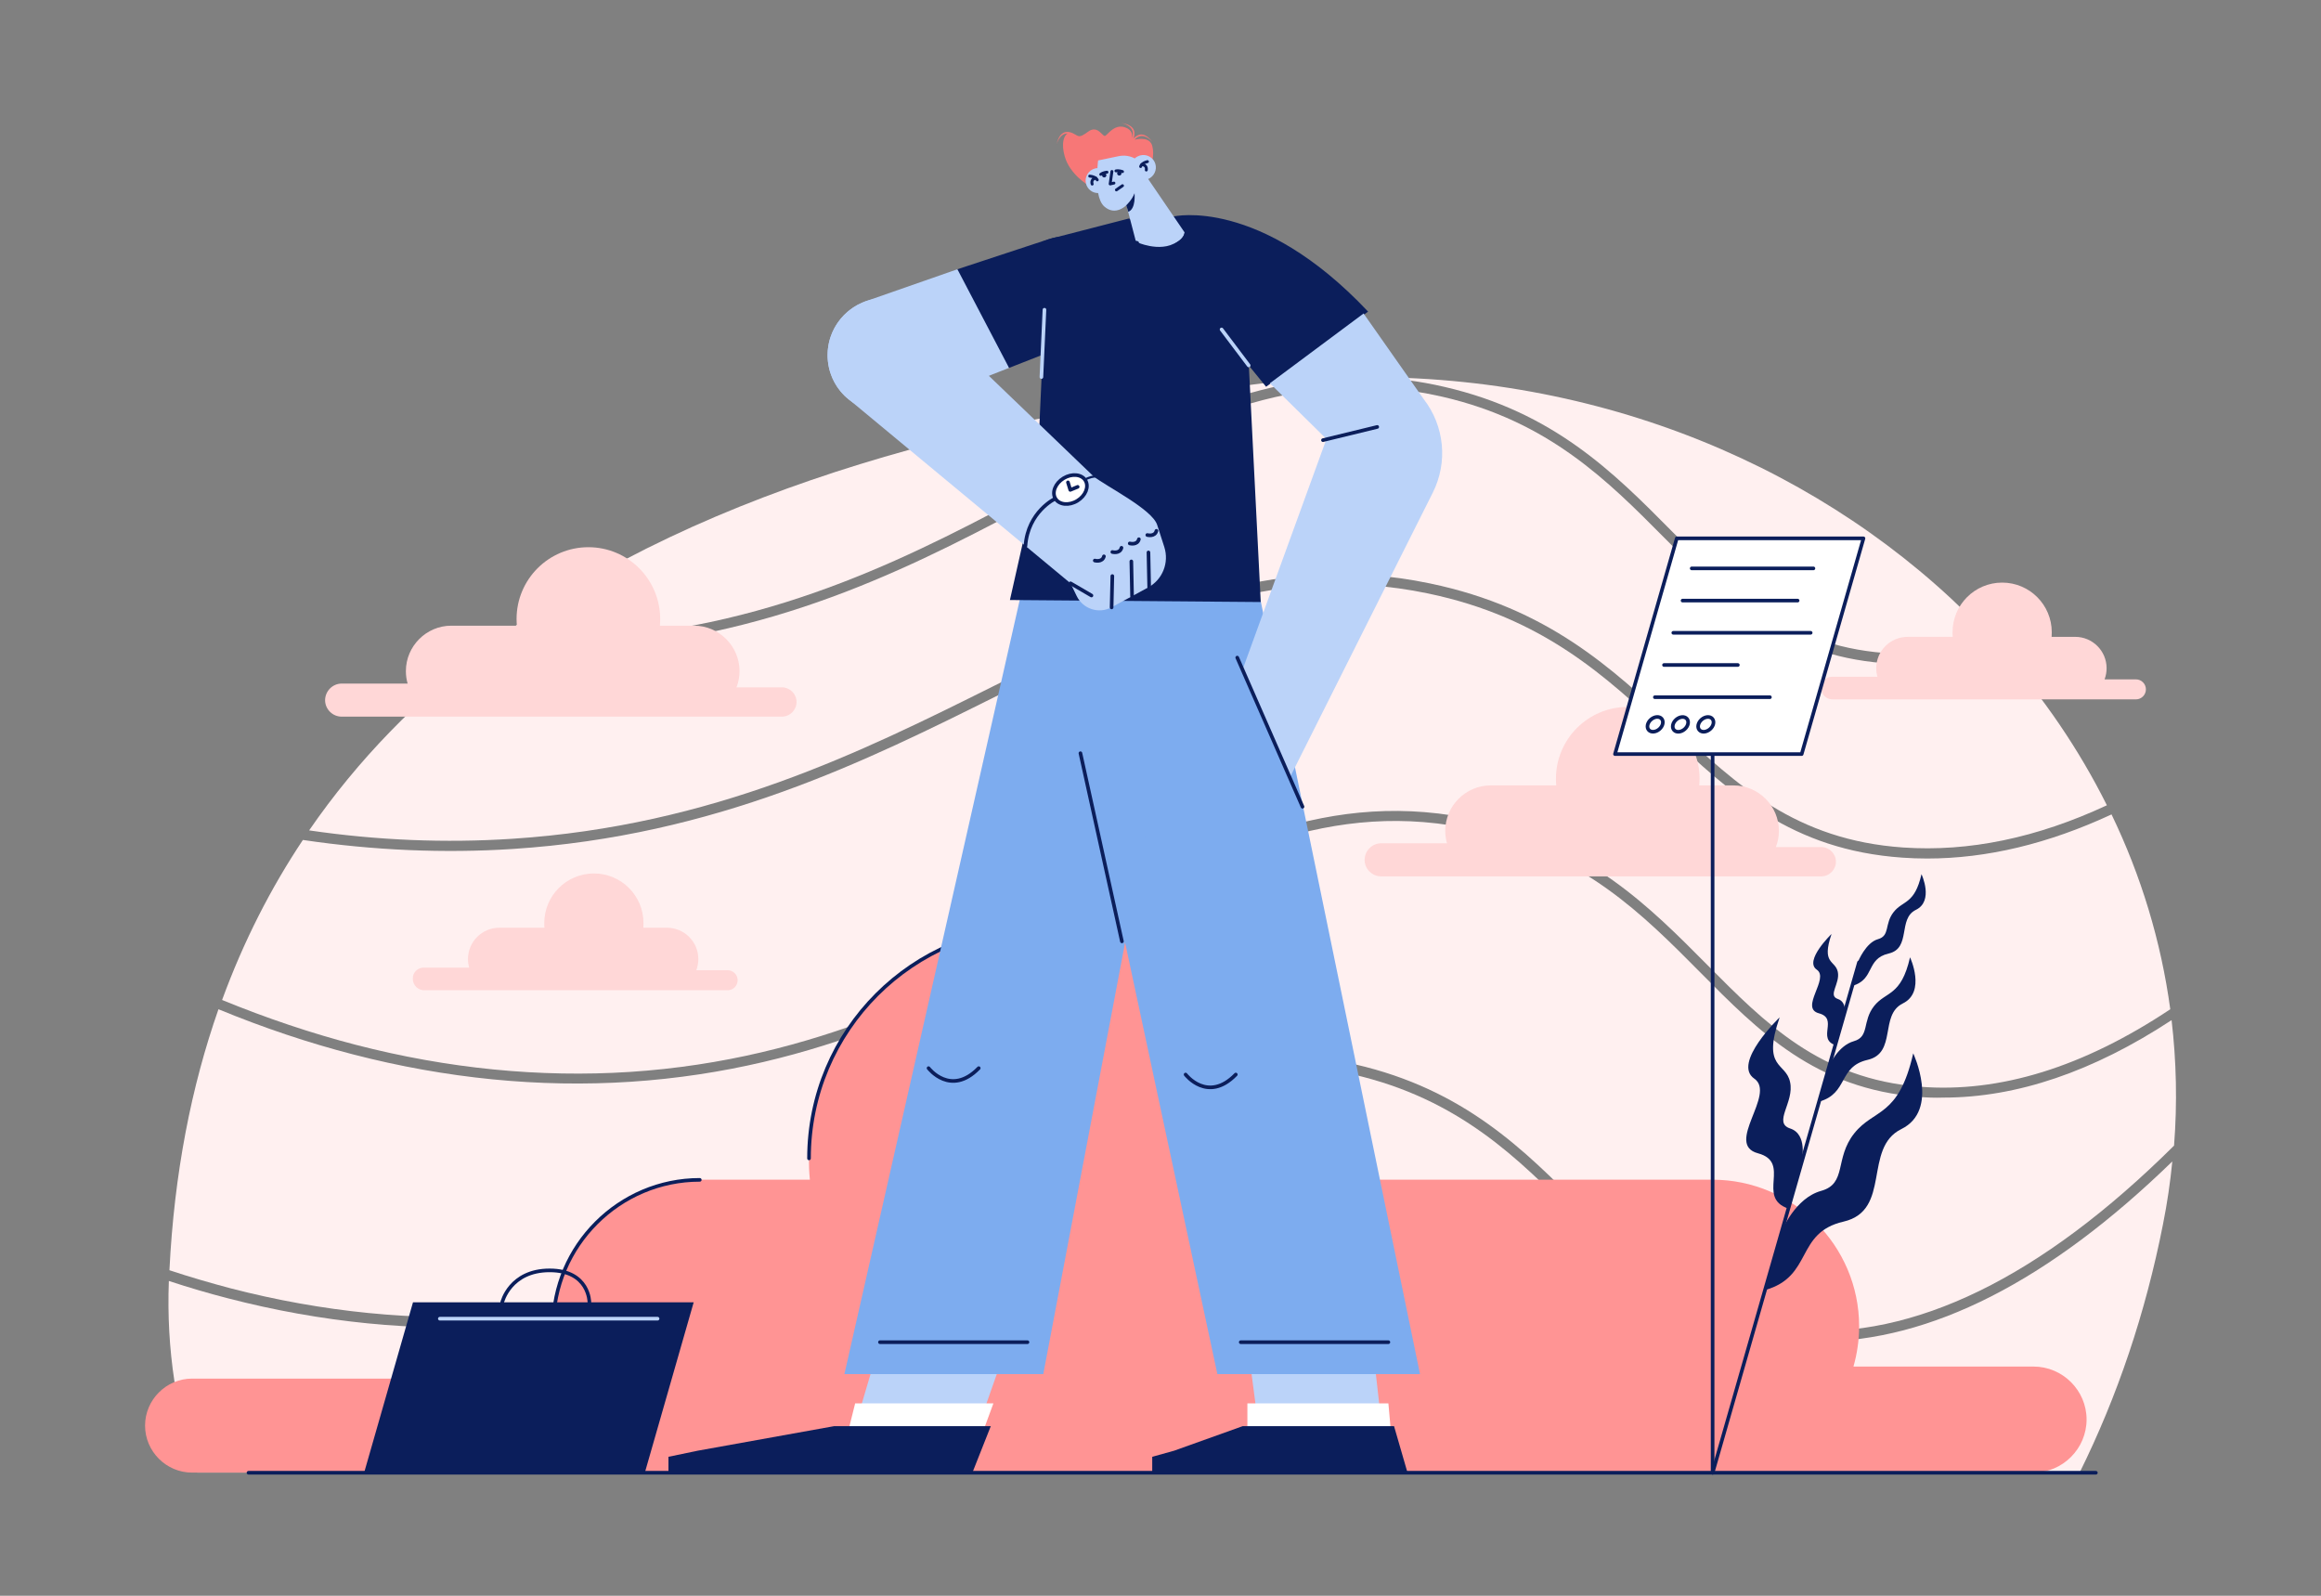 <?xml version="1.0" encoding="utf-8"?>
<!-- Generator: Adobe Illustrator 24.1.2, SVG Export Plug-In . SVG Version: 6.00 Build 0)  -->
<svg version="1.1" xmlns="http://www.w3.org/2000/svg" xmlns:xlink="http://www.w3.org/1999/xlink" x="0px" y="0px"
	 viewBox="0 0 1600 1100" style="enable-background:new 0 0 1600 1100;" xml:space="preserve">
<rect x="0" y="0" width="1600" height="1100" fill="#808080" stroke="none"/>
<style type="text/css">
	.st0{fill:#FFF0F0;}
	.st1{fill:#FF9494;}
	.st2{fill:none;stroke:#0B1E5B;stroke-width:2.5;stroke-linecap:round;stroke-linejoin:round;stroke-miterlimit:10;}
	.st3{fill:#0B1E5B;}
	.st4{fill:none;stroke:#BBD3F9;stroke-width:2.5;stroke-linecap:round;stroke-linejoin:round;stroke-miterlimit:10;}
	.st5{fill:#FFD7D7;}
	.st6{fill:#FFFFFF;stroke:#0B1E5B;stroke-width:2.5;stroke-linecap:round;stroke-linejoin:round;stroke-miterlimit:10;}
	.st7{fill:#BBD3F9;}
	.st8{fill:none;stroke:#0B1E5B;stroke-width:1.5;stroke-linecap:round;stroke-linejoin:round;stroke-miterlimit:10;}
	.st9{fill:#7DACEF;}
	.st10{fill:#FFFFFF;}
	.st11{fill:#F77777;}
	.st12{fill:none;stroke:#0B1E5B;stroke-width:2;stroke-linecap:round;stroke-linejoin:round;stroke-miterlimit:10;}
</style>
<g id="background">
	<g>
		<path class="st0" d="M353,578.2c138.9-9,241.5-60.2,332-105.3c101.3-50.5,188.8-94.1,300.9-70.7c81,16.9,125.4,58.4,168.3,98.6
			c43.1,40.3,83.7,78.3,157.8,83.4c45.2,3.1,92.1-6.6,140.4-29.1c-19.1-38.3-43.5-74.1-72.4-106.7c-21.9,6.3-43.5,9.4-64.7,9.4
			c-5.6,0-11.2-0.2-16.8-0.7c-71.2-5.6-109.9-44.7-150.9-86.1c-39.3-39.6-79.9-80.6-153.2-97.5c-101.6-23.4-181.5,19.3-274.1,68.7
			c-84.3,45-179.8,96-310,104.5c-25.1,1.6-50.5,1.6-76-0.1c-46.4,35.3-87.5,76.8-121.2,125.8C260.1,579.3,307,581.2,353,578.2z"/>
		<path class="st0" d="M1152.4,366.1c40.1,40.4,77.9,78.6,146.5,84c24.8,2,50-0.6,75.8-7.6c-101.6-110.9-256.2-182.3-430-182.5
			c16.5,0.5,33.5,2.6,51.1,6.7C1071.1,284.1,1112.5,325.8,1152.4,366.1z"/>
		<path class="st0" d="M409.8,439.9c128.6-8.4,223.5-59,307.1-103.7c70.1-37.5,133.1-71.1,204-75.7c-17.1,0.6-34.3,1.9-51.7,3.9
			C686.8,285.7,489.8,332.7,343,440.3C365.4,441.5,387.7,441.4,409.8,439.9z"/>
		<path class="st0" d="M1236.7,924.2c-71.2-5.6-109.9-44.7-150.9-86.1c-39.3-39.6-79.9-80.6-153.2-97.5
			C831,717.3,751.1,760,658.5,809.4c-84.3,45-179.8,96-310,104.5c-62.7,4.1-127.1-2.3-191.2-18.9c-13.6-3.5-27.2-7.5-40.9-12
			c-1.8,47.5,5.3,91.5,19.7,132.1h1297.5c26-52.5,45.4-109.8,57.5-171.3c2.9-14.5,5-28.9,6.4-43.2
			c-84.9,82.5-166.7,124.2-244.1,124.2C1247.9,924.9,1242.3,924.7,1236.7,924.2z"/>
		<path class="st0" d="M1322.7,756.1c-71.2-5.6-109.9-44.7-150.9-86.1c-39.3-39.6-79.9-80.6-153.2-97.5
			c-101.6-23.4-181.6,19.3-274.1,68.7c-84.3,45-179.8,96-310,104.5c-62.7,4.1-127.1-2.3-191.2-18.9c-30.6-7.9-61.6-18.3-92.7-31.1
			c-18.7,53.3-30.5,113.1-33.8,179.9c14.2,4.7,28.3,8.8,42.3,12.5c63.4,16.4,127,22.7,189,18.7c128.6-8.4,223.5-59,307.1-103.7
			c93.8-50.1,174.8-93.4,279-69.4c75.3,17.3,116.6,59,156.6,99.3c40.1,40.4,77.9,78.6,146.5,84c82.1,6.5,169.7-36.3,261.4-127.3
			c2.3-29.4,1.6-58.3-1.7-86.5c-54.1,35.5-106.7,53.4-157.3,53.4C1333.9,756.8,1328.3,756.6,1322.7,756.1z"/>
		<path class="st0" d="M1328.5,591.8c-5.7,0-11.4-0.2-17-0.6c-76.6-5.3-118.1-44.2-162.1-85.3c-42.2-39.5-85.8-80.3-164.9-96.8
			c-109.7-22.9-196.2,20.2-296.3,70.1c-91.1,45.4-194.3,96.9-334.6,106c-47.7,3.1-96.1,1-144.8-6.2c-22.2,33.3-40.9,69.9-55.7,110.3
			c31,12.7,61.7,23,92.1,30.9c63.4,16.4,127,22.7,189,18.7c128.6-8.4,223.5-59,307.1-103.7c93.8-50.1,174.8-93.4,279-69.4
			c75.3,17.3,116.6,59,156.6,99.3c40.1,40.4,77.9,78.6,146.5,84c55.2,4.4,112.9-13.6,172.7-53.4c-6.4-47.1-20.2-92.2-40.5-134.3
			C1412.1,581.6,1369.7,591.8,1328.5,591.8z"/>
	</g>
	<path class="st1" d="M1401.8,942h-124.1c2.5-8.8,3.9-18.2,3.9-27.8c0-55.5-45.4-101-101-101H937c-0.6,0-1.3,0-1.9,0
		c-0.6,0-1.2,0-1.9,0h-56.9c0.4-4.9,0.7-9.8,0.7-14.8c0-88.2-71.5-159.7-159.7-159.7s-159.7,71.5-159.7,159.7c0,5,0.2,9.9,0.7,14.8
		h-76c-55.5,0-101,45.4-101,101c0,12.7,2.4,24.9,6.7,36.1H132.4c-17.8,0-32.4,14.6-32.4,32.4l0,0c0,17.8,14.6,32.4,32.4,32.4h321h29
		h450.8h3.8h36.1h207.5h221.2c20.1,0,36.6-16.5,36.6-36.6l0,0C1438.4,958.5,1422,942,1401.8,942z"/>
	<path class="st2" d="M717.4,638.8c-88.2,0-159.7,71.5-159.7,159.7"/>
	<path class="st2" d="M482.4,813.3c-55.5,0-101,45.4-101,101c0,12.7,2.4,24.9,6.7,36.1"/>
	<polygon class="st3" points="444.5,1015.2 251,1015.2 284.7,897.7 478.2,897.7 	"/>
	<path class="st2" d="M346.2,897.7c0,0,5.3-22,32.7-22c27.4,0,27.4,22,27.4,22"/>
	<line class="st4" x1="303.2" y1="909" x2="453.3" y2="909"/>
	<line class="st2" x1="171.3" y1="1015.2" x2="1444.8" y2="1015.2"/>
</g>
<g id="cloud-4">
	<path class="st5" d="M235.6,471.2H281c-0.8-2.7-1.2-5.6-1.2-8.6c0-17.2,14.1-31.3,31.3-31.3h26.3c0.2,0,0.4,0,0.6,0
		c0.2,0,0.4,0,0.6,0h17.7c-0.1-1.5-0.2-3-0.2-4.6c0-27.4,22.2-49.5,49.5-49.5c27.4,0,49.5,22.2,49.5,49.5c0,1.5-0.1,3.1-0.2,4.6
		h23.6c17.2,0,31.3,14.1,31.3,31.3c0,3.9-0.7,7.7-2.1,11.2H539c5.5,0,10.1,4.5,10.1,10.1l0,0c0,5.5-4.5,10.1-10.1,10.1h-51.5h-9
		H338.5h-1.2h-11.2h-64.4h-26.2c-6.2,0-11.4-5.1-11.4-11.4l0,0C224.2,476.3,229.3,471.2,235.6,471.2z"/>
</g>
<g id="cloud-3">
	<path class="st5" d="M952.1,581.3h45.4c-0.8-2.7-1.2-5.6-1.2-8.6c0-17.2,14.1-31.3,31.3-31.3h26.3c0.2,0,0.4,0,0.6,0
		c0.2,0,0.4,0,0.6,0h17.7c-0.1-1.5-0.2-3-0.2-4.6c0-27.4,22.2-49.5,49.5-49.5c27.4,0,49.5,22.2,49.5,49.5c0,1.5-0.1,3.1-0.2,4.6
		h23.6c17.2,0,31.3,14.1,31.3,31.3c0,3.9-0.7,7.7-2.1,11.2h31.3c5.5,0,10.1,4.5,10.1,10.1l0,0c0,5.5-4.5,10.1-10.1,10.1H1204h-9
		h-139.9h-1.2h-11.2h-64.4h-26.2c-6.2,0-11.4-5.1-11.4-11.4l0,0C940.8,586.4,945.9,581.3,952.1,581.3z"/>
</g>
<g id="cloud-2">
	<path class="st5" d="M1262.9,466.5h31.3c-0.5-1.9-0.8-3.9-0.8-5.9c0-11.9,9.7-21.6,21.6-21.6h18.1c0.1,0,0.3,0,0.4,0
		c0.1,0,0.3,0,0.4,0h12.2c-0.1-1-0.1-2.1-0.1-3.2c0-18.9,15.3-34.2,34.2-34.2s34.2,15.3,34.2,34.2c0,1.1-0.1,2.1-0.1,3.2h16.3
		c11.9,0,21.6,9.7,21.6,21.6c0,2.7-0.5,5.3-1.4,7.7h21.6c3.8,0,6.9,3.1,6.9,6.9l0,0c0,3.8-3.1,6.9-6.9,6.9h-35.5h-6.2h-96.5h-0.8
		h-7.7h-44.4h-18.1c-4.3,0-7.8-3.5-7.8-7.8l0,0C1255,470.1,1258.5,466.5,1262.9,466.5z"/>
</g>
<g id="cloud-1">
	<path class="st5" d="M292.1,667h31.3c-0.5-1.9-0.8-3.9-0.8-5.9c0-11.9,9.7-21.6,21.6-21.6h18.1c0.1,0,0.3,0,0.4,0
		c0.1,0,0.3,0,0.4,0h12.2c-0.1-1-0.1-2.1-0.1-3.2c0-18.9,15.3-34.2,34.2-34.2s34.2,15.3,34.2,34.2c0,1.1-0.1,2.1-0.1,3.2h16.3
		c11.9,0,21.6,9.7,21.6,21.6c0,2.7-0.5,5.3-1.4,7.7h21.6c3.8,0,6.9,3.1,6.9,6.9l0,0c0,3.8-3.1,6.9-6.9,6.9h-35.5h-6.2h-96.5h-0.8
		h-7.7h-44.4h-18.1c-4.3,0-7.8-3.5-7.8-7.8l0,0C284.3,670.5,287.8,667,292.1,667z"/>
</g>
<g id="table">
	<line class="st2" x1="1180.6" y1="1015.2" x2="1180.6" y2="520"/>
	<g>
		<line class="st2" x1="1281.5" y1="663.4" x2="1180.6" y2="1015.2"/>
		<path class="st3" d="M1226.8,701.3c0,0-32.9,31.6-17.5,42.2c15.4,10.6-20.8,45.3,2.6,51.5c23.4,6.3-1.6,30.5,20.9,38.1l9.2-33.1
			c0,0,4.3-18.1-7.9-22.1s3-18-0.1-32C1231.1,732,1214.4,737.2,1226.8,701.3z"/>
		<path class="st3" d="M1318.9,726.1c0,0,18.4,39.1-8.2,52.2c-26.6,13.1-6.5,56.1-39.9,63.8s-20.8,37.8-54.1,47.2l11.8-41.1
			c0,0,8.9-22.3,26.9-27.3s9.1-22.3,22.8-39.6S1308.8,770.5,1318.9,726.1z"/>
		<path class="st3" d="M1262.6,643.8c0,0-19.2,18.5-10.2,24.6s-12.1,26.5,1.5,30.1c13.7,3.7-1.7,17.5,11.4,22l6.2-19
			c0,0,2.5-10.6-4.6-12.9c-7.1-2.4,1.7-10.5,0-18.7C1265.1,661.7,1255.4,664.8,1262.6,643.8z"/>
		<path class="st3" d="M1316.7,659.9c0,0,11.2,23.9-5,31.8c-16.2,8-3.9,34.2-24.3,38.9c-20.4,4.7-13.1,23.1-33.4,28.8l7.2-25.1
			c0,0,5.8-13.5,16.8-16.6c10.9-3.1,5.6-13.6,13.9-24.2C1300.2,683.1,1310.5,687,1316.7,659.9z"/>
		<path class="st3" d="M1324.6,602.6c0,0,8.7,18.5-3.9,24.6s-3,26.5-18.8,30.1c-15.8,3.7-9.3,17.8-25,22.3l4-16.8
			c0,0,5.3-13.1,13.7-15.4c8.5-2.4,4.3-10.5,10.8-18.7C1311.8,620.5,1319.8,623.6,1324.6,602.6z"/>
	</g>
	<g>
		<polygon class="st6" points="1242,519.8 1113.3,519.8 1155.9,371.1 1284.6,371.1 		"/>
		<line class="st2" x1="1166.2" y1="391.8" x2="1250.1" y2="391.8"/>
		<line class="st2" x1="1159.9" y1="414" x2="1239.2" y2="414"/>
		<line class="st2" x1="1153.5" y1="436.2" x2="1248.2" y2="436.2"/>
		<line class="st2" x1="1147.1" y1="458.4" x2="1198" y2="458.4"/>
		<line class="st2" x1="1140.8" y1="480.6" x2="1220.1" y2="480.6"/>
		
			<ellipse transform="matrix(0.756 -0.655 0.655 0.756 -48.202 869.075)" class="st2" cx="1140.6" cy="499.1" rx="5.9" ry="4.4"/>
		<ellipse transform="matrix(0.756 -0.655 0.655 0.756 -43.934 880.513)" class="st2" cx="1158" cy="499.1" rx="5.9" ry="4.4"/>
		
			<ellipse transform="matrix(0.756 -0.655 0.655 0.756 -39.666 891.952)" class="st2" cx="1175.5" cy="499.1" rx="5.9" ry="4.4"/>
	</g>
</g>
<g id="arm">
	<g>
		<path class="st7" d="M695.6,253.6l-3.7-42.7L660,185.6l-63,22l0,0c-15.4,5.4-26.5,20-26.5,37.2c0,21.8,17.7,39.4,39.4,39.4
			c5.1,0,9.9-1,14.4-2.7l0,0L695.6,253.6z"/>
		<path class="st3" d="M735.1,162.9c-4.3,0-8.5,0.7-12.3,2l0,0L660,185.6l35.6,68l31.9-12.5c2.5,0.5,5,0.7,7.6,0.7
			c21.8,0,39.4-17.7,39.4-39.4C774.5,180.6,756.8,162.9,735.1,162.9z"/>
	</g>
</g>
<g id="body">
	<g>
		<path class="st8" d="M933.3,813.3"/>
		<polygon class="st7" points="674.5,983.1 589.5,983.1 606.6,925.2 694.9,925.2 		"/>
		<polygon class="st7" points="952.5,983.1 867.5,983.1 859.9,925.2 946,925.2 		"/>
		<polygon class="st9" points="869,413.9 978.9,947.2 839.2,947.2 756.3,559.5 764.4,413.9 		"/>
		<polygon class="st9" points="703.2,412.5 582.1,947.2 719.2,947.2 820.3,413.9 		"/>
		<line class="st2" x1="606.6" y1="925.2" x2="708.3" y2="925.2"/>
		<line class="st2" x1="855.3" y1="925.2" x2="957.1" y2="925.2"/>
		<line class="st2" x1="744.8" y1="519.2" x2="773.4" y2="648.9"/>
		<polygon class="st10" points="589.5,967.4 684.8,967.4 676.6,989.7 584.4,987.8 		"/>
		<polygon class="st10" points="859.9,967.4 957.1,967.4 959.1,989.7 859.9,987.8 		"/>
		<polygon class="st3" points="574.9,983.1 481,1000 460.8,1004.2 460.8,1015.2 670.3,1015.2 683,983.1 		"/>
		<polygon class="st3" points="856.6,983.1 809.4,1000 794.3,1004.2 794.3,1015.2 970.3,1015.2 961,983.1 		"/>
		<path class="st3" d="M943.1,214.8c-74.8-79.4-134-65.6-134-65.6s-13.2,13.6-30.8,1.4l-52.7,13.6l0,0
			c-17.2,4.2-29.9,19.8-29.9,38.3c0,16,9.5,29.8,23.3,36l0,0l-4.2,92.5l-18.6,82.6l172.9,1.4l-8.2-163l11.9,14.6L943.1,214.8z"/>
		<path class="st7" d="M875.4,264.2l39,38.4l-57.8,158.9l32.6,74.4l98.5-196.3c10.5-20.9,8.1-45.9-6.2-64.4L940,216.1L875.4,264.2z"
			/>
		<line class="st2" x1="912" y1="303.4" x2="949.4" y2="294.3"/>
		<line class="st2" x1="897.9" y1="556.1" x2="852.9" y2="453.3"/>
		<line class="st4" x1="842.1" y1="227.1" x2="860.8" y2="251.9"/>
		<path class="st4" d="M786.1,166.5c0,0,19.6,8,28.6-4.9"/>
		<path class="st2" d="M640.1,736.3c0,0,15.2,19.9,34.6,0"/>
		<path class="st2" d="M817.3,740.7c0,0,15.2,19.9,34.6,0"/>
		<line class="st4" x1="720" y1="213.5" x2="717.9" y2="259.9"/>
	</g>
</g>
<g id="head">
	<g>
		<path class="st11" d="M782.1,96.3c6.1-6.6,12.5,1.8,12.5,1.8c-6.4-8.8-11.4-4.7-13.3-2.5c1.1-2.6,2.7-9.2-8.3-10.8
			c0,0,10.9,1.9,7.2,10.8c0.6-2.1,0.7-5.9-4.6-7.8c-7.6-2.6-12.1,5.4-13.9,5.9c-1.8,0.4-5-7.7-11.5-3c-6.5,4.7-6.2,3.4-10.5,1.2
			c-0.2-0.1-0.5-0.2-0.7-0.3c-2.9-1.2-8.4-2-10.6,7.8c0,0,1.9-7.4,7.5-7.4c-2.7,1.7-4.4,7.1-1.9,15.9c3.6,12.5,16.1,19.7,16.1,19.7
			l43.9-16c0,0,1.8-4.7,0.4-10.7C793,94.7,785.9,95.4,782.1,96.3z"/>
		<path class="st7" d="M791.5,123.4c4-1.7,6.3-6.3,4.9-10.6c-1.2-3.8-5-6.3-9-5.9c-2.1,0.2-3.8,1.1-5.2,2.3l0,0
			c-3.3-1.8-7.1-2.3-10.8-1.6l-14.4,3c0,0-0.3,2.1-0.5,5.3c-0.5,0-1,0.1-1.5,0.2c-4.6,1.1-7.5,5.8-6.4,10.4c1,4,4.5,6.6,8.4,6.6
			c0.7,3.8,2,7.2,4.2,9.2c7.8,7,15.3-0.9,15.3-0.9l6.4,24.5c0,0,30,9,33.7-5.7L791.5,123.4z"/>
		<polyline class="st12" points="766.5,118.2 765.3,126.8 767.9,126.2 		"/>
		<path class="st12" d="M786.3,114.8c0,0,0.5-2.4,4.7-3.4"/>
		<path class="st12" d="M790.2,117.2c0,0,0.8-3.5-3.1-3.7"/>
		<path class="st12" d="M756.4,124c0,0-0.9-2.2-5.2-2.6"/>
		<path class="st12" d="M752.9,126.9c0,0-1.3-3.4,2.5-4.1"/>
		<path class="st3" d="M776.4,141.5c0,0,4-3.7,5.7-8.3c0,0,1.1,10.8-4.3,12.8L776.4,141.5z"/>
		<path class="st12" d="M763.1,118.7c0,0-2.4,0.1-4.3,1.5"/>
		<circle class="st3" cx="761.2" cy="120.8" r="1.5"/>
		<path class="st12" d="M773.8,118.3c0,0-2.2-0.9-4.5-0.5"/>
		<circle class="st3" cx="771.6" cy="119.5" r="1.5"/>
		<line class="st12" x1="769.6" y1="130.9" x2="773.8" y2="128"/>
	</g>
</g>
<g id="forearm">
	<g>
		<path class="st7" d="M802.6,377l-4.9-15.2c-3.5-10.8-34.9-26.4-43.8-33.4L638.1,217.2l0,0c-7.2-7.3-17.1-11.8-28.2-11.8
			c-21.8,0-39.4,17.7-39.4,39.4c0,11.6,5,22.1,13.1,29.3l0,0l0.1,0c0.7,0.7,1.5,1.3,2.3,1.9L738,402.1l4.2,8.7
			c4.3,9,15.3,12.6,24.1,7.8l25.1-13.6C801.4,399.6,806.1,387.9,802.6,377z"/>
		
			<ellipse transform="matrix(0.855 -0.519 0.519 0.855 -68.178 431.632)" class="st6" cx="737.8" cy="337.7" rx="12.1" ry="9.1"/>
		<path class="st8" d="M759.9,329c0,0-5.6-2.2-12.2,1.8"/>
		<polyline class="st2" points="736.2,332.5 737.8,337.7 742.9,335.6 		"/>
		<path class="st2" d="M727.3,343.8c0,0-18.7,8.9-20.4,32.5"/>
		<line class="st2" x1="738" y1="402.1" x2="752.4" y2="410.5"/>
		<line class="st2" x1="766.8" y1="397.1" x2="766.3" y2="418.7"/>
		<line class="st2" x1="779.9" y1="387" x2="780.4" y2="411"/>
		<line class="st2" x1="791.7" y1="380.8" x2="792.2" y2="404.8"/>
		<path class="st2" d="M754.7,386.4c0,0,5.2,1.4,6.3-2.9"/>
		<path class="st2" d="M766.8,380.5c0,0,5.2,1.4,6.3-2.9"/>
		<path class="st2" d="M778.8,374.6c0,0,5.2,1.4,6.3-2.9"/>
		<path class="st2" d="M790.9,368.8c0,0,5.2,1.4,6.3-2.9"/>
	</g>
</g>
</svg>

